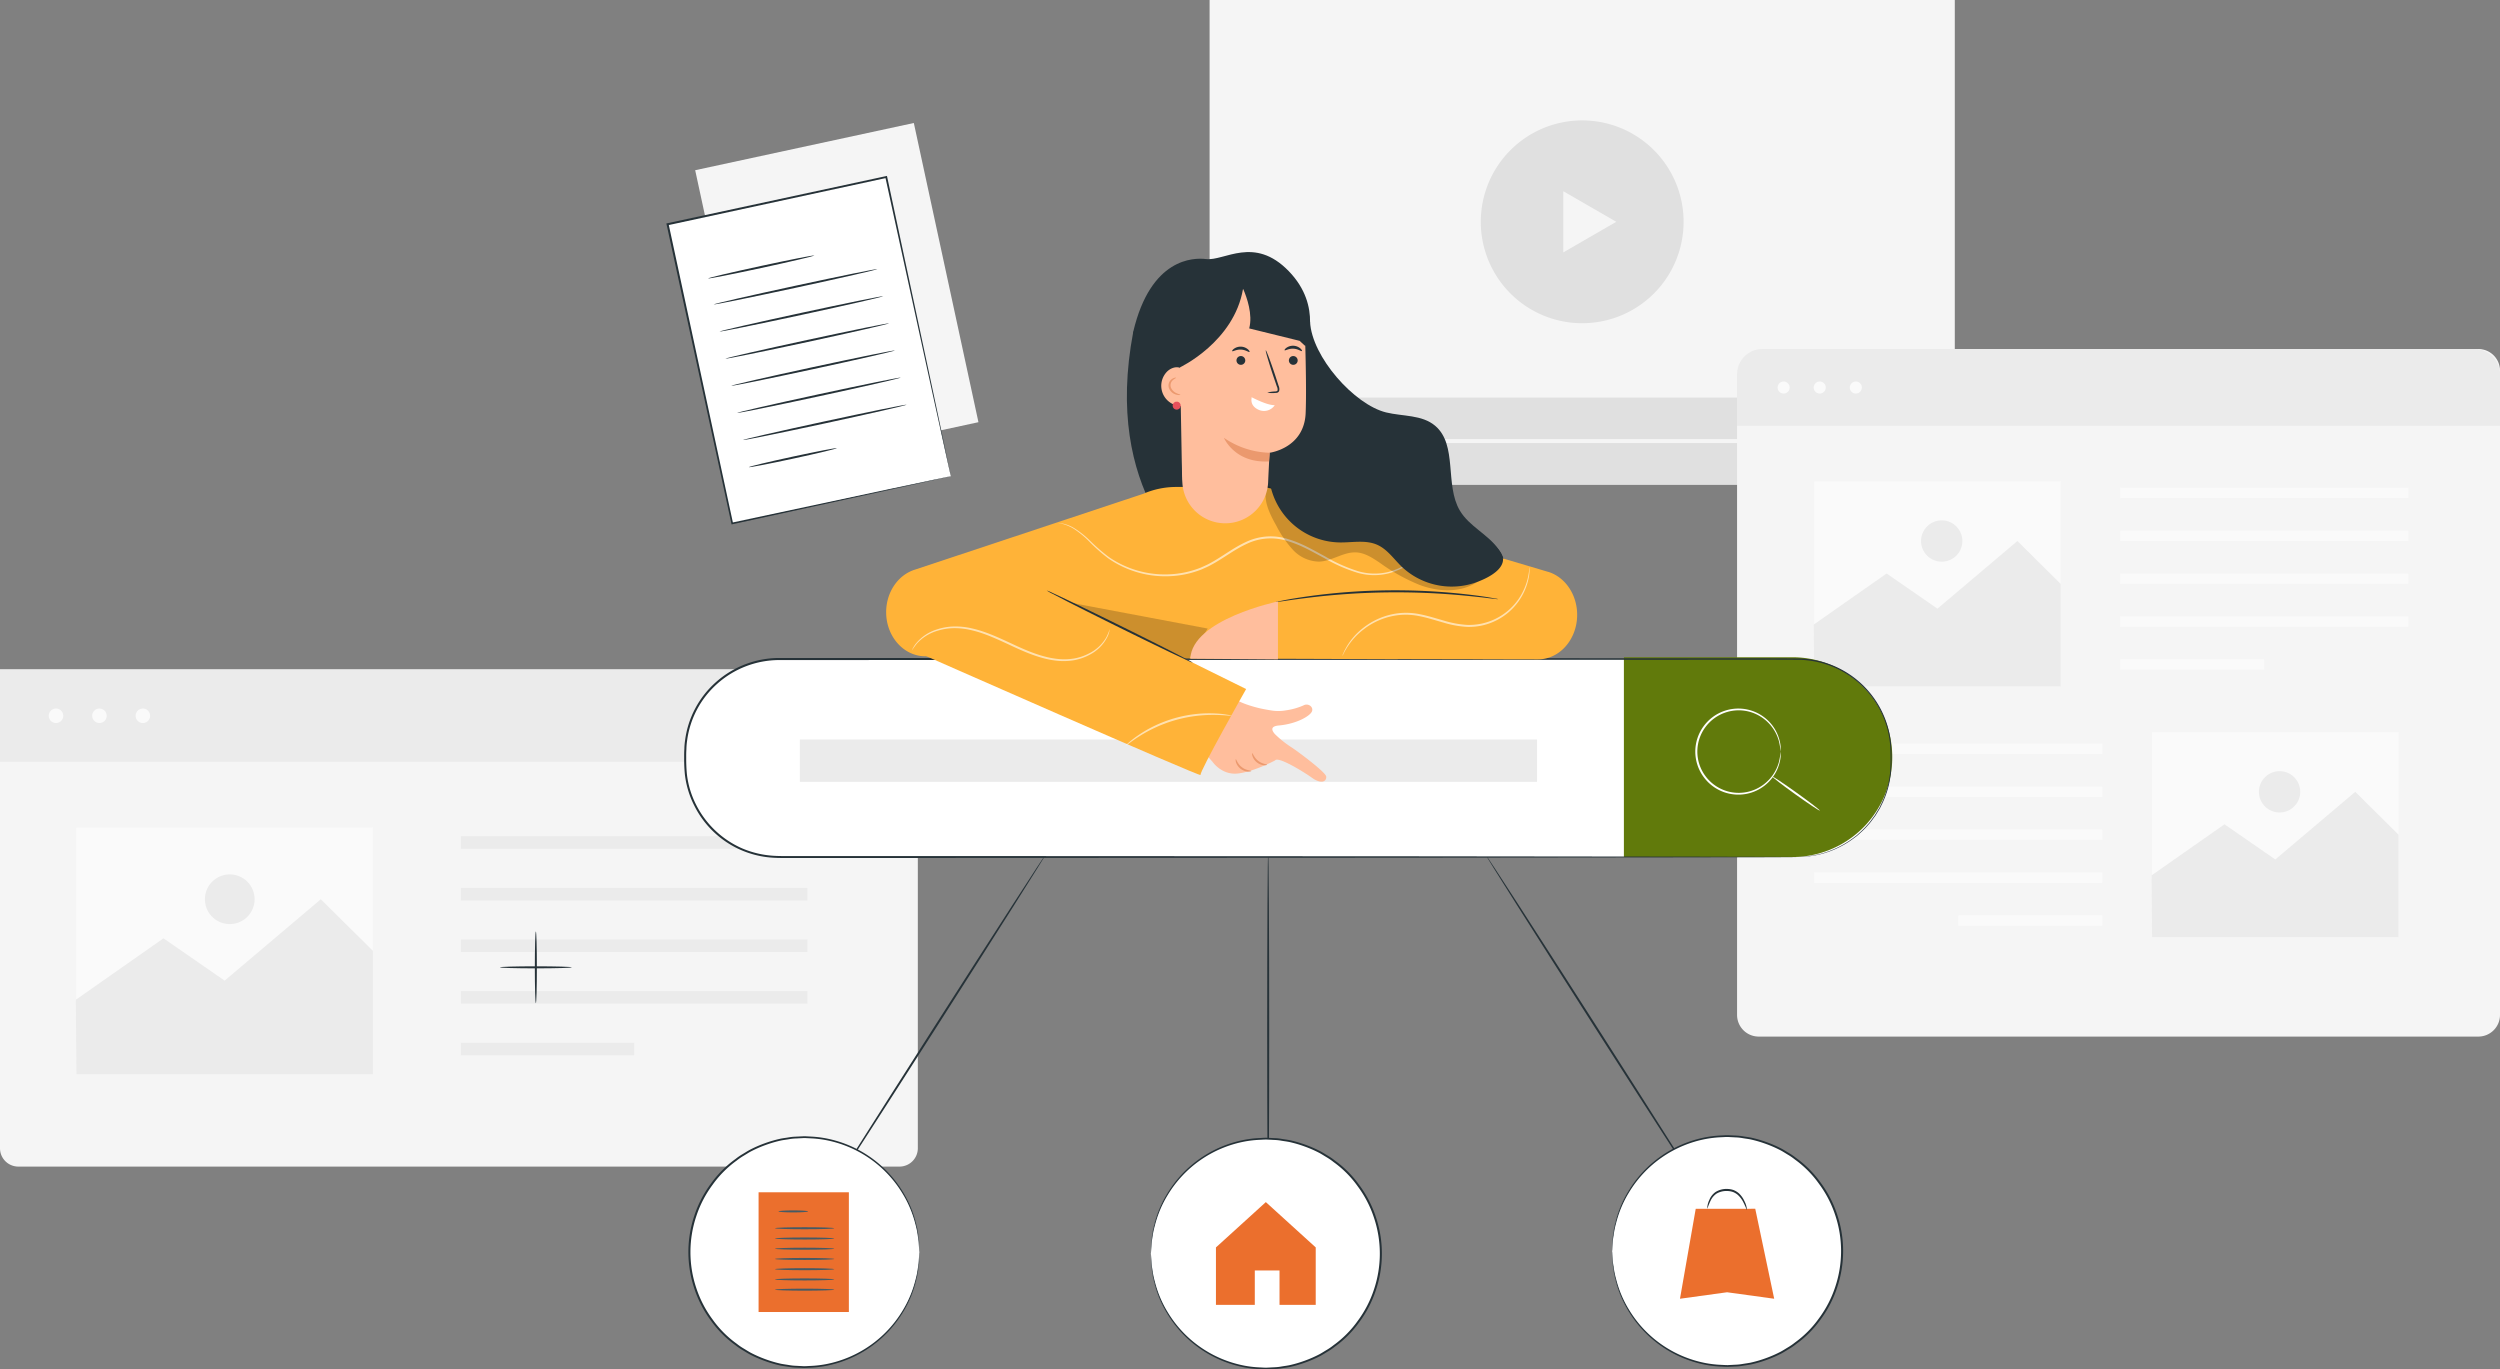 <svg xmlns="http://www.w3.org/2000/svg" xmlns:xlink="http://www.w3.org/1999/xlink" width="820" height="449.182" viewBox="0 0 820 449.182">
  <rect x="0" y="0" width="820" height="449.182" fill="#808080" stroke="none"/>
  <defs>
    <clipPath id="clip-path">
      <rect id="Rectángulo_327787" data-name="Rectángulo 327787" width="820" height="449.181" fill="none"/>
    </clipPath>
    <clipPath id="clip-path-8">
      <rect id="Rectángulo_327780" data-name="Rectángulo 327780" width="124.925" height="17.456" fill="none"/>
    </clipPath>
    <clipPath id="clip-path-9">
      <rect id="Rectángulo_327781" data-name="Rectángulo 327781" width="52.079" height="19.641" fill="none"/>
    </clipPath>
    <clipPath id="clip-path-10">
      <rect id="Rectángulo_327782" data-name="Rectángulo 327782" width="61.439" height="29.083" fill="none"/>
    </clipPath>
    <clipPath id="clip-path-11">
      <rect id="Rectángulo_327783" data-name="Rectángulo 327783" width="64.939" height="11.371" fill="none"/>
    </clipPath>
    <clipPath id="clip-path-12">
      <rect id="Rectángulo_327784" data-name="Rectángulo 327784" width="34.839" height="10.674" fill="none"/>
    </clipPath>
    <clipPath id="clip-path-13">
      <rect id="Rectángulo_327785" data-name="Rectángulo 327785" width="75.461" height="34.248" fill="none"/>
    </clipPath>
  </defs>
  <g id="Grupo_1034308" data-name="Grupo 1034308" transform="translate(-390 -8623.859)">
    <g id="Grupo_1034307" data-name="Grupo 1034307">
      <g id="Grupo_878893" data-name="Grupo 878893" transform="translate(0 -21.918)">
        <g id="Grupo_877864" data-name="Grupo 877864" transform="translate(390 8645.777)">
          <g id="Grupo_877863" data-name="Grupo 877863" clip-path="url(#clip-path)">
            <rect id="Rectángulo_327749" data-name="Rectángulo 327749" width="73.368" height="100.399" transform="translate(228.02 55.83) rotate(-12.187)" fill="#f5f5f5"/>
            <rect id="Rectángulo_327750" data-name="Rectángulo 327750" width="244.426" height="158.949" transform="translate(396.746)" fill="#f5f5f5"/>
            <g id="Grupo_877834" data-name="Grupo 877834">
              <g id="Grupo_877833" data-name="Grupo 877833" clip-path="url(#clip-path)">
                <path id="Trazado_625718" data-name="Trazado 625718" d="M441.86,63.78A33.26,33.26,0,1,1,408.6,30.52a33.261,33.261,0,0,1,33.26,33.26" transform="translate(110.36 8.974)" fill="#e0e0e0"/>
                <path id="Trazado_625719" data-name="Trazado 625719" d="M413.627,58.5l-8.686,5.014-8.687,5.016V48.472l8.687,5.016Z" transform="translate(116.509 14.252)" fill="#f5f5f5"/>
                <rect id="Rectángulo_327751" data-name="Rectángulo 327751" width="244.426" height="28.553" transform="translate(396.746 130.395)" fill="#e0e0e0"/>
                <path id="Trazado_625720" data-name="Trazado 625720" d="M326.556,112.724l-3.525,2.036-3.525,2.034v-8.139l3.525,2.034Z" transform="translate(93.943 31.947)" fill="#f5f5f5"/>
                <rect id="Rectángulo_327752" data-name="Rectángulo 327752" width="180.297" height="1.294" transform="translate(440.758 144.025)" fill="#f5f5f5"/>
                <path id="Trazado_625721" data-name="Trazado 625721" d="M344.652,112.411a2.688,2.688,0,1,1-2.688-2.688,2.688,2.688,0,0,1,2.688,2.688" transform="translate(99.756 32.261)" fill="#f5f5f5"/>
                <path id="Trazado_625722" data-name="Trazado 625722" d="M683.44,313.986H447.4a7.1,7.1,0,0,1-7.1-7.1V95.568a7.1,7.1,0,0,1,7.1-7.1H683.44a7.1,7.1,0,0,1,7.1,7.1V306.885a7.1,7.1,0,0,1-7.1,7.1" transform="translate(129.46 26.012)" fill="#f5f5f5"/>
                <path id="Trazado_625723" data-name="Trazado 625723" d="M690.54,113.648H440.3V96.761a8.293,8.293,0,0,1,8.293-8.293H682.247a8.294,8.294,0,0,1,8.294,8.293Z" transform="translate(129.46 26.012)" fill="#ebebeb"/>
                <path id="Trazado_625724" data-name="Trazado 625724" d="M454.523,98.678A1.974,1.974,0,1,1,452.55,96.7a1.974,1.974,0,0,1,1.973,1.973" transform="translate(132.481 28.434)" fill="#fafafa"/>
                <path id="Trazado_625725" data-name="Trazado 625725" d="M463.675,98.678A1.974,1.974,0,1,1,461.7,96.7a1.974,1.974,0,0,1,1.973,1.973" transform="translate(135.172 28.434)" fill="#fafafa"/>
                <path id="Trazado_625726" data-name="Trazado 625726" d="M472.827,98.678a1.974,1.974,0,1,1-1.973-1.973,1.974,1.974,0,0,1,1.973,1.973" transform="translate(137.863 28.434)" fill="#fafafa"/>
                <rect id="Rectángulo_327753" data-name="Rectángulo 327753" width="94.492" height="3.42" transform="translate(695.418 159.961)" fill="#fafafa"/>
                <rect id="Rectángulo_327754" data-name="Rectángulo 327754" width="94.492" height="3.42" transform="translate(695.418 174.034)" fill="#fafafa"/>
                <rect id="Rectángulo_327755" data-name="Rectángulo 327755" width="94.492" height="3.42" transform="translate(695.418 188.107)" fill="#fafafa"/>
                <rect id="Rectángulo_327756" data-name="Rectángulo 327756" width="94.492" height="3.42" transform="translate(695.418 202.181)" fill="#fafafa"/>
                <rect id="Rectángulo_327757" data-name="Rectángulo 327757" width="47.246" height="3.42" transform="translate(695.418 216.254)" fill="#fafafa"/>
                <rect id="Rectángulo_327758" data-name="Rectángulo 327758" width="94.492" height="3.42" transform="translate(595.055 243.934)" fill="#fafafa"/>
                <rect id="Rectángulo_327759" data-name="Rectángulo 327759" width="94.492" height="3.42" transform="translate(595.055 258.008)" fill="#fafafa"/>
                <rect id="Rectángulo_327760" data-name="Rectángulo 327760" width="94.492" height="3.42" transform="translate(595.055 272.081)" fill="#fafafa"/>
                <rect id="Rectángulo_327761" data-name="Rectángulo 327761" width="94.492" height="3.42" transform="translate(595.055 286.155)" fill="#fafafa"/>
                <rect id="Rectángulo_327762" data-name="Rectángulo 327762" width="47.246" height="3.42" transform="translate(642.302 300.228)" fill="#fafafa"/>
                <rect id="Rectángulo_327763" data-name="Rectángulo 327763" width="80.86" height="67.278" transform="translate(705.871 240.153)" fill="#fafafa"/>
                <path id="Trazado_625727" data-name="Trazado 625727" d="M545.378,228.1l23.894-16.742,16.674,11.535L612.168,200.7l14.207,14.074v33.639H545.516Z" transform="translate(160.356 59.013)" fill="#ebebeb"/>
                <path id="Trazado_625728" data-name="Trazado 625728" d="M586.12,202.244a6.773,6.773,0,1,1-6.773-6.773,6.772,6.772,0,0,1,6.773,6.773" transform="translate(168.352 57.474)" fill="#ebebeb"/>
                <rect id="Rectángulo_327764" data-name="Rectángulo 327764" width="80.859" height="67.278" transform="translate(595.055 157.889)" fill="#fafafa"/>
                <path id="Trazado_625729" data-name="Trazado 625729" d="M459.741,164.529l23.894-16.742,16.673,11.535,26.222-22.189,14.207,14.074v33.64H459.88Z" transform="translate(135.176 40.321)" fill="#ebebeb"/>
                <path id="Trazado_625730" data-name="Trazado 625730" d="M500.483,138.672a6.773,6.773,0,1,1-6.773-6.773,6.772,6.772,0,0,1,6.773,6.773" transform="translate(143.172 38.782)" fill="#ebebeb"/>
                <path id="Trazado_625731" data-name="Trazado 625731" d="M295.029,332.748H6.019A6.018,6.018,0,0,1,0,326.73V169.688H301.047V326.73a6.018,6.018,0,0,1-6.019,6.019" transform="translate(0 49.893)" fill="#f5f5f5"/>
                <rect id="Rectángulo_327765" data-name="Rectángulo 327765" width="301.047" height="30.293" transform="translate(0 219.581)" fill="#ebebeb"/>
                <path id="Trazado_625732" data-name="Trazado 625732" d="M17.11,181.972a2.375,2.375,0,1,1-2.375-2.375,2.374,2.374,0,0,1,2.375,2.375" transform="translate(3.634 52.806)" fill="#fafafa"/>
                <path id="Trazado_625733" data-name="Trazado 625733" d="M28.121,181.972a2.375,2.375,0,1,1-2.375-2.375,2.374,2.374,0,0,1,2.375,2.375" transform="translate(6.872 52.806)" fill="#fafafa"/>
                <path id="Trazado_625734" data-name="Trazado 625734" d="M39.131,181.972a2.375,2.375,0,1,1-2.375-2.375,2.374,2.374,0,0,1,2.375,2.375" transform="translate(10.109 52.806)" fill="#fafafa"/>
                <rect id="Rectángulo_327766" data-name="Rectángulo 327766" width="113.676" height="4.115" transform="translate(151.171 274.296)" fill="#ebebeb"/>
                <rect id="Rectángulo_327767" data-name="Rectángulo 327767" width="113.676" height="4.115" transform="translate(151.171 291.227)" fill="#ebebeb"/>
                <rect id="Rectángulo_327768" data-name="Rectángulo 327768" width="113.676" height="4.115" transform="translate(151.171 308.157)" fill="#ebebeb"/>
                <rect id="Rectángulo_327769" data-name="Rectángulo 327769" width="113.676" height="4.115" transform="translate(151.171 325.088)" fill="#ebebeb"/>
                <rect id="Rectángulo_327770" data-name="Rectángulo 327770" width="56.839" height="4.115" transform="translate(151.171 342.019)" fill="#ebebeb"/>
                <rect id="Rectángulo_327771" data-name="Rectángulo 327771" width="97.276" height="80.937" transform="translate(25.042 271.414)" fill="#fafafa"/>
                <path id="Trazado_625735" data-name="Trazado 625735" d="M19.223,260.891,47.969,240.75l20.059,13.877,31.546-26.693,17.093,16.931v40.468H19.389Z" transform="translate(5.652 67.019)" fill="#ebebeb"/>
                <path id="Trazado_625736" data-name="Trazado 625736" d="M68.238,229.785a8.148,8.148,0,1,1-8.15-8.149,8.149,8.149,0,0,1,8.15,8.149" transform="translate(15.272 65.167)" fill="#ebebeb"/>
              </g>
            </g>
            <rect id="Rectángulo_327773" data-name="Rectángulo 327773" width="73.368" height="100.399" transform="translate(218.973 73.55) rotate(-12.187)" fill="#fff"/>
            <g id="Grupo_877836" data-name="Grupo 877836">
              <g id="Grupo_877835" data-name="Grupo 877835" clip-path="url(#clip-path)">
                <path id="Trazado_625737" data-name="Trazado 625737" d="M262.219,143.088s-.048-.166-.122-.477c-.075-.331-.18-.788-.317-1.383-.276-1.236-.674-3.028-1.193-5.353-1.033-4.69-2.534-11.509-4.433-20.139-3.766-17.262-9.107-41.745-15.429-70.719l.364.233-71.7,15.518h-.008l.258-.4c7.895,36.661,15.2,70.6,21.134,98.149l-.326-.21L242.559,147.2l14.5-3.06,3.824-.793c.868-.177,1.333-.258,1.333-.258s-.417.11-1.263.3q-1.306.3-3.76.845c-3.337.736-8.2,1.812-14.413,3.185l-52.22,11.425-.269.058-.058-.269c-5.965-27.538-13.316-61.471-21.256-98.123l-.071-.33.33-.071h.008l71.714-15.456.3-.065.065.3c6.216,29.079,11.47,53.653,15.174,70.979,1.825,8.614,3.267,15.423,4.259,20.1.481,2.307.853,4.084,1.109,5.311.119.584.21,1.033.276,1.357.06.3.079.45.079.45" transform="translate(49.663 13.11)" fill="#263238"/>
                <path id="Trazado_625738" data-name="Trazado 625738" d="M214.322,64.763c.039.182-7.732,2.015-17.353,4.093s-17.459,3.616-17.5,3.434,7.729-2.015,17.355-4.093,17.456-3.617,17.5-3.434" transform="translate(52.769 19.038)" fill="#263238"/>
                <path id="Trazado_625739" data-name="Trazado 625739" d="M234.593,68.206c.039.182-11.95,2.926-26.777,6.129s-26.883,5.651-26.922,5.469,11.949-2.925,26.78-6.127,26.881-5.652,26.92-5.47" transform="translate(53.188 20.052)" fill="#263238"/>
                <path id="Trazado_625740" data-name="Trazado 625740" d="M236.078,75.081c.039.182-11.95,2.926-26.777,6.129s-26.883,5.651-26.922,5.469,11.949-2.924,26.78-6.127,26.881-5.651,26.92-5.47" transform="translate(53.624 22.073)" fill="#263238"/>
                <path id="Trazado_625741" data-name="Trazado 625741" d="M237.563,81.956c.039.182-11.95,2.926-26.777,6.129s-26.883,5.651-26.922,5.469,11.948-2.924,26.78-6.127,26.881-5.652,26.92-5.47" transform="translate(54.061 24.094)" fill="#263238"/>
                <path id="Trazado_625742" data-name="Trazado 625742" d="M239.048,88.831c.039.182-11.95,2.926-26.777,6.127s-26.883,5.652-26.922,5.47S197.3,97.5,212.129,94.3s26.881-5.652,26.92-5.47" transform="translate(54.498 26.116)" fill="#263238"/>
                <path id="Trazado_625743" data-name="Trazado 625743" d="M240.533,95.706c.039.182-11.95,2.926-26.777,6.129s-26.883,5.651-26.922,5.469,11.948-2.924,26.78-6.127,26.881-5.652,26.92-5.47" transform="translate(54.934 28.137)" fill="#263238"/>
                <path id="Trazado_625744" data-name="Trazado 625744" d="M242.018,102.581c.039.182-11.95,2.926-26.777,6.127s-26.883,5.652-26.922,5.47,11.948-2.925,26.78-6.127,26.881-5.652,26.92-5.47" transform="translate(55.37 30.159)" fill="#263238"/>
                <path id="Trazado_625745" data-name="Trazado 625745" d="M218.668,113.6c.039.182-6.391,1.725-14.36,3.446s-14.465,2.97-14.5,2.787,6.39-1.724,14.362-3.446,14.463-2.97,14.5-2.787" transform="translate(55.807 33.397)" fill="#263238"/>
              </g>
            </g>
            <g id="Grupo_877840" data-name="Grupo 877840">
              <g id="Grupo_877839" data-name="Grupo 877839" clip-path="url(#clip-path)">
                <path id="Trazado_625752" data-name="Trazado 625752" d="M135.9,259.657c-.186,0-.336-5.277-.336-11.786s.15-11.787.336-11.787.336,5.276.336,11.787-.15,11.786-.336,11.786" transform="translate(39.86 69.415)" fill="#263238"/>
                <path id="Trazado_625753" data-name="Trazado 625753" d="M150.292,245.268c0,.186-5.277.336-11.786.336s-11.787-.15-11.787-.336,5.277-.336,11.787-.336,11.786.15,11.786.336" transform="translate(37.259 72.016)" fill="#263238"/>
              </g>
            </g>
            <g id="Grupo_877842" data-name="Grupo 877842">
              <g id="Grupo_877841" data-name="Grupo 877841" clip-path="url(#clip-path)">
                <path id="Trazado_625754" data-name="Trazado 625754" d="M448.682,329.429c-.157.1-16.412-25.039-36.3-56.144s-35.9-56.413-35.738-56.513,16.408,25.034,36.305,56.149,35.891,56.408,35.734,56.508" transform="translate(110.742 63.737)" fill="#263238"/>
                <path id="Trazado_625755" data-name="Trazado 625755" d="M408.619,325.674a37.72,37.72,0,1,0,37.72-37.72,37.72,37.72,0,0,0-37.72,37.72" transform="translate(120.145 84.666)" fill="#fff"/>
                <path id="Trazado_625756" data-name="Trazado 625756" d="M408.621,325.737s-.013-.207,0-.612c.014-.433.032-1.03.057-1.8q.023-.6.052-1.325c.041-.485.136-1.012.212-1.585a26.841,26.841,0,0,1,.735-3.923,35.789,35.789,0,0,1,4.118-10.117,37.939,37.939,0,0,1,25.538-17.966,35.339,35.339,0,0,1,4.8-.572c.819-.03,1.646-.113,2.478-.1l2.516.122a16.568,16.568,0,0,1,2.538.272c.846.137,1.708.236,2.56.41a39.834,39.834,0,0,1,5.074,1.477,39.291,39.291,0,0,1,4.964,2.171c.8.434,1.576.938,2.372,1.409a19.6,19.6,0,0,1,2.3,1.579,34.768,34.768,0,0,1,8.054,8.067,36.845,36.845,0,0,1,5.448,10.479,37.665,37.665,0,0,1,0,24.017,36.815,36.815,0,0,1-5.448,10.483,34.851,34.851,0,0,1-8.054,8.07,19.471,19.471,0,0,1-2.3,1.579c-.8.471-1.567.977-2.371,1.41a39.589,39.589,0,0,1-4.965,2.171,40.022,40.022,0,0,1-5.075,1.478c-.851.173-1.712.272-2.56.409a16.544,16.544,0,0,1-2.539.272q-1.266.06-2.516.123c-.832.009-1.658-.072-2.477-.1a35.329,35.329,0,0,1-4.8-.572,37.935,37.935,0,0,1-25.536-17.969,35.736,35.736,0,0,1-4.116-10.115,27,27,0,0,1-.736-3.923c-.075-.572-.169-1.1-.212-1.584-.018-.485-.035-.928-.05-1.325-.025-.767-.043-1.363-.057-1.8-.009-.4,0-.611,0-.611s.034.207.065.611c.03.431.071,1.025.124,1.788.025.4.053.835.083,1.317.052.483.157,1,.243,1.574a27.424,27.424,0,0,0,.792,3.886,35.97,35.97,0,0,0,4.185,9.987,37.657,37.657,0,0,0,25.315,17.613,34.979,34.979,0,0,0,4.735.545c.806.027,1.62.106,2.439.093l2.477-.129a16.2,16.2,0,0,0,2.5-.274c.832-.139,1.68-.237,2.517-.41a39.5,39.5,0,0,0,4.988-1.466,39.041,39.041,0,0,0,4.879-2.145c.789-.428,1.546-.928,2.329-1.392a19.213,19.213,0,0,0,2.257-1.555,34.214,34.214,0,0,0,7.905-7.944,36.225,36.225,0,0,0,5.343-10.3,37.053,37.053,0,0,0,0-23.594,36.182,36.182,0,0,0-5.343-10.3,34.259,34.259,0,0,0-7.9-7.94,19.223,19.223,0,0,0-2.257-1.557c-.782-.463-1.539-.963-2.329-1.391a38.76,38.76,0,0,0-4.877-2.145,39.487,39.487,0,0,0-4.987-1.466c-.837-.173-1.685-.272-2.517-.41a16.2,16.2,0,0,0-2.5-.274l-2.477-.129c-.819-.013-1.632.066-2.439.093a34.759,34.759,0,0,0-4.734.545,37.661,37.661,0,0,0-25.316,17.61,36.024,36.024,0,0,0-4.186,9.989,27.421,27.421,0,0,0-.792,3.886c-.087.569-.192,1.092-.243,1.575-.03.481-.058.921-.083,1.317q-.08,1.143-.124,1.788c-.031.4-.065.611-.065.611" transform="translate(120.143 84.603)" fill="#263238"/>
                <path id="Trazado_625757" data-name="Trazado 625757" d="M430.993,306.392,425.828,335.9l15.451-2.126,15.449,2.126-6.213-29.512Z" transform="translate(125.205 90.088)" fill="#eb6f2d"/>
                <path id="Trazado_625758" data-name="Trazado 625758" d="M445.782,308.255c-.111.037-.421-1.049-1.238-2.615a8.217,8.217,0,0,0-1.857-2.4,5.781,5.781,0,0,0-1.509-.879,6.046,6.046,0,0,0-1.85-.321,6.392,6.392,0,0,0-3.522.85,5.635,5.635,0,0,0-1.931,2.257c-.772,1.58-1.031,2.688-1.146,2.651a7.1,7.1,0,0,1,.716-2.856,5.8,5.8,0,0,1,2.019-2.57,6.73,6.73,0,0,1,3.873-1.007,6.5,6.5,0,0,1,2.076.377,6.137,6.137,0,0,1,1.681,1.026,7.976,7.976,0,0,1,1.878,2.654,7.317,7.317,0,0,1,.813,2.827" transform="translate(127.229 88.611)" fill="#263238"/>
                <path id="Trazado_625759" data-name="Trazado 625759" d="M321.526,332.147c-.186,0-.336-25.975-.336-58.01s.15-58.016.336-58.016.336,25.97.336,58.016-.15,58.01-.336,58.01" transform="translate(94.438 63.545)" fill="#263238"/>
                <path id="Trazado_625760" data-name="Trazado 625760" d="M291.7,326.325a37.72,37.72,0,1,0,37.72-37.72,37.719,37.719,0,0,0-37.72,37.72" transform="translate(85.769 84.857)" fill="#fff"/>
                <path id="Trazado_625761" data-name="Trazado 625761" d="M291.707,326.388s-.013-.207,0-.611c.014-.435.032-1.031.057-1.8q.023-.6.05-1.325c.043-.485.137-1.012.214-1.585a26.834,26.834,0,0,1,.735-3.924,35.791,35.791,0,0,1,4.118-10.117,37.94,37.94,0,0,1,25.538-17.966,35.345,35.345,0,0,1,4.8-.572c.819-.03,1.646-.113,2.478-.1l2.516.122a16.568,16.568,0,0,1,2.538.272c.846.137,1.708.236,2.56.41a41.528,41.528,0,0,1,10.038,3.647c.8.435,1.576.939,2.372,1.41a19.594,19.594,0,0,1,2.3,1.579,34.77,34.77,0,0,1,8.054,8.067,36.843,36.843,0,0,1,5.448,10.479,37.664,37.664,0,0,1,0,24.017,36.813,36.813,0,0,1-5.448,10.483,34.85,34.85,0,0,1-8.054,8.07,19.479,19.479,0,0,1-2.3,1.579c-.8.471-1.567.977-2.371,1.41a39.585,39.585,0,0,1-4.965,2.171,40.007,40.007,0,0,1-5.075,1.478c-.851.173-1.712.272-2.56.409a16.545,16.545,0,0,1-2.539.272l-2.516.123c-.832.009-1.658-.071-2.477-.1a35.332,35.332,0,0,1-4.8-.572,37.935,37.935,0,0,1-25.536-17.969,35.738,35.738,0,0,1-4.116-10.115,27.014,27.014,0,0,1-.736-3.922c-.075-.573-.169-1.1-.212-1.585q-.027-.728-.05-1.325c-.025-.766-.043-1.363-.057-1.8-.009-.4,0-.611,0-.611s.034.207.065.611c.03.431.071,1.025.124,1.788.025.4.053.835.083,1.317.052.483.157,1,.243,1.574a27.429,27.429,0,0,0,.792,3.886,35.971,35.971,0,0,0,4.185,9.987,37.665,37.665,0,0,0,25.315,17.613,35.017,35.017,0,0,0,4.735.545c.806.027,1.62.106,2.439.093l2.477-.129a16.2,16.2,0,0,0,2.5-.274c.832-.138,1.68-.237,2.517-.41a39.578,39.578,0,0,0,4.988-1.466,39.054,39.054,0,0,0,4.878-2.145c.789-.428,1.546-.928,2.329-1.392a19.212,19.212,0,0,0,2.257-1.555,34.211,34.211,0,0,0,7.905-7.944,36.229,36.229,0,0,0,5.343-10.3,37.053,37.053,0,0,0,0-23.594,36.181,36.181,0,0,0-5.343-10.3,34.233,34.233,0,0,0-7.905-7.94,19.111,19.111,0,0,0-2.256-1.557c-.782-.463-1.539-.963-2.329-1.391a38.762,38.762,0,0,0-4.877-2.145,39.5,39.5,0,0,0-4.987-1.466c-.837-.173-1.685-.272-2.517-.41a16.2,16.2,0,0,0-2.5-.274l-2.477-.129c-.819-.013-1.632.066-2.439.093a34.766,34.766,0,0,0-4.734.545,37.661,37.661,0,0,0-25.316,17.61,36.026,36.026,0,0,0-4.186,9.989,27.431,27.431,0,0,0-.792,3.886c-.087.569-.192,1.092-.243,1.575-.03.481-.058.921-.083,1.317q-.08,1.143-.124,1.788c-.031.4-.065.611-.065.611" transform="translate(85.767 84.794)" fill="#263238"/>
                <path id="Trazado_625762" data-name="Trazado 625762" d="M324.572,304.7l-16.364,14.866v18.851h12.744v-11.3h8.11v11.3h11.875V319.564Z" transform="translate(90.621 89.589)" fill="#eb6f2d"/>
                <path id="Trazado_625763" data-name="Trazado 625763" d="M208.613,330.827c-.157-.1,16.085-25.778,36.272-57.347s36.686-57.09,36.842-56.989-16.081,25.773-36.275,57.353-36.682,57.083-36.838,56.984" transform="translate(61.338 63.654)" fill="#263238"/>
                <path id="Trazado_625764" data-name="Trazado 625764" d="M250.182,325.955a37.72,37.72,0,1,1-37.72-37.72,37.72,37.72,0,0,1,37.72,37.72" transform="translate(51.379 84.749)" fill="#fff"/>
                <path id="Trazado_625765" data-name="Trazado 625765" d="M250.259,326.018s-.034-.207-.066-.611c-.03-.432-.07-1.026-.123-1.788-.025-.4-.053-.836-.083-1.317-.053-.483-.157-1.005-.243-1.575a27.608,27.608,0,0,0-.792-3.886,36.024,36.024,0,0,0-4.186-9.989,37.662,37.662,0,0,0-25.316-17.61,34.77,34.77,0,0,0-4.734-.545c-.807-.027-1.62-.106-2.441-.093l-2.475.129a16.2,16.2,0,0,0-2.5.274c-.832.138-1.68.237-2.517.41a39.5,39.5,0,0,0-4.987,1.466,38.862,38.862,0,0,0-4.878,2.145c-.789.428-1.546.928-2.328,1.391a19.224,19.224,0,0,0-2.257,1.557,34.258,34.258,0,0,0-7.9,7.94,36.217,36.217,0,0,0-5.344,10.3,37.077,37.077,0,0,0,0,23.594,36.229,36.229,0,0,0,5.344,10.3,34.212,34.212,0,0,0,7.905,7.944,19.1,19.1,0,0,0,2.257,1.555c.782.465,1.54.964,2.329,1.392a38.971,38.971,0,0,0,4.878,2.145,39.507,39.507,0,0,0,4.988,1.466c.837.173,1.684.272,2.517.41a16.2,16.2,0,0,0,2.5.274l2.478.129c.819.013,1.632-.066,2.439-.093a34.8,34.8,0,0,0,4.735-.545,37.665,37.665,0,0,0,25.315-17.613,35.972,35.972,0,0,0,4.185-9.987,27.422,27.422,0,0,0,.792-3.886c.087-.569.19-1.091.243-1.574.03-.483.058-.921.083-1.317.053-.763.093-1.357.123-1.788.032-.4.066-.611.066-.611s.013.207,0,.611c-.014.435-.034,1.03-.058,1.8-.014.4-.031.84-.05,1.325-.041.485-.136,1.012-.212,1.584a26.807,26.807,0,0,1-.735,3.923,35.737,35.737,0,0,1-4.116,10.115,37.935,37.935,0,0,1-25.536,17.969,35.323,35.323,0,0,1-4.8.572c-.819.03-1.645.111-2.478.1q-1.248-.062-2.516-.123a16.554,16.554,0,0,1-2.538-.272c-.848-.137-1.708-.236-2.56-.409a40.014,40.014,0,0,1-5.075-1.478,39.589,39.589,0,0,1-4.965-2.171c-.8-.434-1.576-.939-2.372-1.411a19.56,19.56,0,0,1-2.3-1.579,34.782,34.782,0,0,1-8.054-8.07,36.814,36.814,0,0,1-5.448-10.483,37.665,37.665,0,0,1,0-24.017,36.811,36.811,0,0,1,5.448-10.479,34.8,34.8,0,0,1,8.053-8.067,19.719,19.719,0,0,1,2.3-1.579c.8-.471,1.567-.976,2.372-1.409a39.287,39.287,0,0,1,4.964-2.171,39.777,39.777,0,0,1,5.074-1.477c.851-.175,1.713-.273,2.56-.41a16.543,16.543,0,0,1,2.538-.272l2.516-.122c.832-.012,1.658.07,2.478.1a35.33,35.33,0,0,1,4.8.572,37.94,37.94,0,0,1,25.538,17.966,35.744,35.744,0,0,1,4.116,10.117,26.689,26.689,0,0,1,.736,3.923c.076.573.171,1.1.212,1.585q.029.728.05,1.325c.025.766.044,1.363.058,1.8.009.405,0,.612,0,.612" transform="translate(51.303 84.685)" fill="#263238"/>
                <rect id="Rectángulo_327777" data-name="Rectángulo 327777" width="29.615" height="39.272" transform="translate(248.813 391.068)" fill="#eb6f2d"/>
                <path id="Trazado_625766" data-name="Trazado 625766" d="M207.046,307.133c0,.186-2.177.336-4.863.336s-4.863-.15-4.863-.336,2.178-.336,4.863-.336,4.863.15,4.863.336" transform="translate(58.017 90.206)" fill="#455a64"/>
                <path id="Trazado_625767" data-name="Trazado 625767" d="M215.882,311.4c0,.186-4.356.336-9.726.336s-9.726-.15-9.726-.336,4.353-.336,9.726-.336,9.726.15,9.726.336" transform="translate(57.756 91.462)" fill="#455a64"/>
                <path id="Trazado_625768" data-name="Trazado 625768" d="M215.882,314c0,.186-4.356.336-9.726.336s-9.726-.15-9.726-.336,4.353-.336,9.726-.336,9.726.15,9.726.336" transform="translate(57.756 92.225)" fill="#455a64"/>
                <path id="Trazado_625769" data-name="Trazado 625769" d="M215.882,316.591c0,.186-4.356.336-9.726.336s-9.726-.15-9.726-.336,4.353-.336,9.726-.336,9.726.15,9.726.336" transform="translate(57.756 92.987)" fill="#455a64"/>
                <path id="Trazado_625770" data-name="Trazado 625770" d="M215.882,319.186c0,.186-4.356.336-9.726.336s-9.726-.15-9.726-.336,4.353-.336,9.726-.336,9.726.15,9.726.336" transform="translate(57.756 93.75)" fill="#455a64"/>
                <path id="Trazado_625771" data-name="Trazado 625771" d="M215.882,321.781c0,.186-4.356.336-9.726.336s-9.726-.15-9.726-.336,4.353-.336,9.726-.336,9.726.15,9.726.336" transform="translate(57.756 94.513)" fill="#455a64"/>
                <path id="Trazado_625772" data-name="Trazado 625772" d="M215.882,324.376c0,.186-4.356.336-9.726.336s-9.726-.15-9.726-.336,4.353-.336,9.726-.336,9.726.15,9.726.336" transform="translate(57.756 95.276)" fill="#455a64"/>
                <path id="Trazado_625773" data-name="Trazado 625773" d="M215.882,326.971c0,.186-4.356.336-9.726.336s-9.726-.15-9.726-.336,4.353-.336,9.726-.336,9.726.15,9.726.336" transform="translate(57.756 96.039)" fill="#455a64"/>
                <path id="Trazado_625774" data-name="Trazado 625774" d="M538.417,231.992H204.465a30.785,30.785,0,0,1-30.785-30.786v-3.375a30.785,30.785,0,0,1,30.785-30.785H538.417A30.785,30.785,0,0,1,569.2,197.831v3.375a30.785,30.785,0,0,1-30.785,30.786" transform="translate(51.067 49.116)" fill="#fff"/>
                <path id="Trazado_625775" data-name="Trazado 625775" d="M411.613,166.591v65.536h55.259a32.768,32.768,0,0,0,0-65.536Z" transform="translate(121.025 48.982)" fill="#617a0b"/>
                <path id="Trazado_625776" data-name="Trazado 625776" d="M457.717,193.713a29.1,29.1,0,0,0-.56-3.346,13.784,13.784,0,0,0-5.048-7.461,13.554,13.554,0,0,0-12.833-1.894,13.556,13.556,0,0,0-6.27,4.719,13.462,13.462,0,0,0,0,15.964,13.571,13.571,0,0,0,6.27,4.721,13.548,13.548,0,0,0,12.833-1.9,13.779,13.779,0,0,0,5.048-7.461,29.063,29.063,0,0,0,.56-3.345,10.711,10.711,0,0,1-.305,3.41A13.769,13.769,0,0,1,452.4,204.9a13.91,13.91,0,0,1-5.91,2.679,14.113,14.113,0,0,1-7.424-.578,14.126,14.126,0,0,1-6.589-4.913,14.064,14.064,0,0,1,0-16.746,14.134,14.134,0,0,1,6.589-4.912,14.108,14.108,0,0,1,7.423-.578,13.913,13.913,0,0,1,5.911,2.677,13.771,13.771,0,0,1,5.014,7.777,10.711,10.711,0,0,1,.305,3.41" transform="translate(126.346 52.808)" fill="#fff"/>
                <path id="Trazado_625777" data-name="Trazado 625777" d="M464.817,208c-.109.151-3.678-2.219-7.972-5.294s-7.69-5.692-7.582-5.844,3.678,2.219,7.974,5.3,7.689,5.691,7.58,5.843" transform="translate(132.094 57.879)" fill="#fff"/>
                <rect id="Rectángulo_327778" data-name="Rectángulo 327778" width="241.788" height="13.9" transform="translate(262.356 242.552)" fill="#ebebeb"/>
                <path id="Trazado_625778" data-name="Trazado 625778" d="M538.494,232.069s.758-.062,2.236-.148a20.09,20.09,0,0,0,2.732-.342,28.248,28.248,0,0,0,3.711-.842,31.338,31.338,0,0,0,9.479-4.758l1.287-.968c.414-.356.818-.74,1.238-1.119a25.338,25.338,0,0,0,2.453-2.518c.84-.877,1.505-1.949,2.3-2.965q.5-.829,1.016-1.681l.518-.861.44-.917a29.809,29.809,0,0,0,2.712-8.18q.169-1.126.343-2.277.062-1.163.123-2.354c.07-1.585.053-3.234,0-4.893a30.589,30.589,0,0,0-29.646-29.862c-8.829-.087-18.19-.01-28-.023l-306.873.1a30.636,30.636,0,0,0-20.193,7.684,30.143,30.143,0,0,0-10,18.838,21.063,21.063,0,0,0-.219,2.693c-.062.9-.074,1.8-.063,2.714a52.839,52.839,0,0,0,.216,5.395,29.459,29.459,0,0,0,3.063,10.193,30.675,30.675,0,0,0,15.05,14.241,31,31,0,0,0,10.093,2.421c1.721.123,3.471.107,5.214.1h5.214l20.6,0,39.879.012,137.963.072,93.009.107,25.288.062c2.883.016,5.084.027,6.576.034s2.24.035,2.24.035-.758.023-2.24.035l-6.576.032-25.288.063-93.009.107-137.963.072-39.879.012-20.6,0h-5.214c-1.74,0-3.484.022-5.256-.1a30.885,30.885,0,0,1-25.7-17.016,30.131,30.131,0,0,1-3.132-10.417,53.089,53.089,0,0,1-.221-5.471c-.01-.907,0-1.818.063-2.741a21.511,21.511,0,0,1,.223-2.751,30.808,30.808,0,0,1,10.215-19.256,31.31,31.31,0,0,1,20.64-7.855l306.873.1c9.819.028,19.162-.034,28.017.071a30.948,30.948,0,0,1,29.954,30.284c.045,1.677.057,3.3-.018,4.908q-.066,1.2-.131,2.376-.181,1.163-.355,2.3a30.046,30.046,0,0,1-2.765,8.246l-.448.924-.524.866q-.524.856-1.031,1.69c-.8,1.021-1.479,2.1-2.329,2.978a25.374,25.374,0,0,1-2.482,2.526c-.426.38-.833.766-1.253,1.122l-1.3.968a31.3,31.3,0,0,1-9.56,4.727,28.12,28.12,0,0,1-3.732.814,19.758,19.758,0,0,1-2.743.308c-1.483.063-2.241.079-2.241.079" transform="translate(50.99 49.039)" fill="#263238"/>
              </g>
            </g>
            <g id="Grupo_877862" data-name="Grupo 877862">
              <g id="Grupo_877861" data-name="Grupo 877861" clip-path="url(#clip-path)">
                <path id="Trazado_625779" data-name="Trazado 625779" d="M329.147,188.7c-1.176-1.372-1.3-2.532,1.352-2.77,5.839-.525,10.14-3.075,10.819-4.55s-1.172-2.918-2.756-2.032a21.851,21.851,0,0,1-5.685,1.61,14.279,14.279,0,0,1-4.739.065c-1.359-.214-2.553-.443-3.623-.669,0,0-6.179-1.332-8.846-3.414L302.6,190.91l6.13,6.926s2.926,4.376,8.185,3.856,12.329-4.292,12.329-4.292c.956-1.469,9.422,3.753,12.148,5.711,2.694,1.935,4.743,1.465,4.639-.418-.07-1.282-8.271-7.473-11.013-9.348a34.44,34.44,0,0,1-5.872-4.64" transform="translate(88.973 52.026)" fill="#ffbe9d"/>
                <path id="Trazado_625780" data-name="Trazado 625780" d="M318.351,196.283c.014.079-.377.247-1.052.228a4.5,4.5,0,0,1-3.965-3c-.2-.644-.147-1.066-.067-1.074.186-.043.506,1.537,2,2.633,1.464,1.143,3.071,1.021,3.08,1.211" transform="translate(92.087 56.582)" fill="#eb996e"/>
                <path id="Trazado_625781" data-name="Trazado 625781" d="M322.3,194.693c.009.082-.371.223-1.016.181a4.457,4.457,0,0,1-3.768-2.931c-.2-.615-.155-1.018-.075-1.03.188-.044.534,1.445,1.948,2.51,1.379,1.106,2.909,1.077,2.912,1.269" transform="translate(93.316 56.133)" fill="#eb996e"/>
                <path id="Trazado_625782" data-name="Trazado 625782" d="M345.722,81.575c.546,11.468,14.532,27.176,24.935,29.716,5.469,1.337,11.761.708,16.094,4.382,7.432,6.3,3.085,19.364,8.1,27.816,3.082,5.2,9.2,7.745,12.669,12.68,5.76,8.2,1.893,20.594-5.967,26.7s-18.33,7.275-28.183,7.02c-21.67-.56-43.861-7.447-59.525-22.809-7.359-7.214-36.15-29.495-26.11-82.3" transform="translate(83.983 23.985)" fill="#263238"/>
                <path id="Trazado_625783" data-name="Trazado 625783" d="M441.878,151.359,359.485,126.9a52.235,52.235,0,0,0-12-3.612l-27.816.186A27.04,27.04,0,0,0,309,125.7l-75,24.91c-5.55,1.756-9.384,7.448-9.384,13.932,0,7.992,5.761,14.472,12.868,14.472H272.12c-.1.325-.153.507-.153.507l120.454.452v-.047l45.973.1c7.107,0,12.869-6.541,12.869-14.611,0-6.545-3.834-12.292-9.384-14.065" transform="translate(66.044 36.249)" fill="#ffb338"/>
                <path id="Trazado_625784" data-name="Trazado 625784" d="M396.33,152.522a3.1,3.1,0,0,1-.747-.039l-2.122-.239c-1.839-.234-4.506-.531-7.8-.848a235.028,235.028,0,0,0-51.652.675c-3.288.4-5.946.77-7.777,1.052l-2.116.3a3.074,3.074,0,0,1-.745.058,3.19,3.19,0,0,1,.722-.191l2.1-.421c1.821-.361,4.472-.8,7.759-1.266a207.073,207.073,0,0,1,51.764-.678c3.3.379,5.96.749,7.79,1.062l2.105.366a3.1,3.1,0,0,1,.727.172" transform="translate(95.079 43.993)" fill="#263238"/>
                <g id="Grupo_877845" data-name="Grupo 877845" transform="translate(347.151 171.563)" opacity="0.6">
                  <g id="Grupo_877844" data-name="Grupo 877844">
                    <g id="Grupo_877843" data-name="Grupo 877843" clip-path="url(#clip-path-8)">
                      <path id="Trazado_625785" data-name="Trazado 625785" d="M393.2,137.514a1.462,1.462,0,0,1-.23.277l-.726.766c-.651.66-1.61,1.636-2.913,2.825a46.762,46.762,0,0,1-5.008,4.032,24.786,24.786,0,0,1-7.693,3.666,19.616,19.616,0,0,1-10.294-.206,50.935,50.935,0,0,1-10.839-4.787c-3.666-1.946-7.445-4.2-11.737-5.5a18.1,18.1,0,0,0-13.42.69c-4.335,1.954-8.024,4.935-12.055,7.082-1,.556-2.054.985-3.076,1.448a33.074,33.074,0,0,1-3.163,1.055,30.709,30.709,0,0,1-6.347,1.095,32.694,32.694,0,0,1-21.078-5.8,57.535,57.535,0,0,1-6.367-5.652,31.1,31.1,0,0,0-4.929-4.031,13.682,13.682,0,0,0-5.051-1.892,7.6,7.6,0,0,1,1.408.167,11.831,11.831,0,0,1,3.777,1.5,30.055,30.055,0,0,1,5.053,3.98,58.984,58.984,0,0,0,6.382,5.538,32.394,32.394,0,0,0,20.76,5.567,30.3,30.3,0,0,0,6.217-1.095,31.94,31.94,0,0,0,3.093-1.04c1-.457,2.028-.873,3.007-1.423,3.961-2.114,7.646-5.106,12.094-7.116a18.746,18.746,0,0,1,13.887-.707c4.4,1.343,8.185,3.63,11.84,5.588a50.951,50.951,0,0,0,10.691,4.794,19.216,19.216,0,0,0,10.027.282,24.716,24.716,0,0,0,7.6-3.517,49.545,49.545,0,0,0,5.043-3.914c1.325-1.154,2.312-2.1,2.992-2.727.317-.294.571-.529.773-.718a1.547,1.547,0,0,1,.28-.228" transform="translate(-268.272 -132.581)" fill="#fff"/>
                    </g>
                  </g>
                </g>
                <g id="Grupo_877848" data-name="Grupo 877848" transform="translate(344.045 196.349)" opacity="0.2">
                  <g id="Grupo_877847" data-name="Grupo 877847">
                    <g id="Grupo_877846" data-name="Grupo 877846" clip-path="url(#clip-path-9)">
                      <path id="Trazado_625786" data-name="Trazado 625786" d="M265.872,151.735l52.079,9.818-6.015,9.8-1.584.023Z" transform="translate(-265.872 -151.735)"/>
                    </g>
                  </g>
                </g>
                <g id="Grupo_877851" data-name="Grupo 877851" transform="translate(440.283 186.058)" opacity="0.6">
                  <g id="Grupo_877850" data-name="Grupo 877850">
                    <g id="Grupo_877849" data-name="Grupo 877849" clip-path="url(#clip-path-10)">
                      <path id="Trazado_625787" data-name="Trazado 625787" d="M401.654,143.782a3.574,3.574,0,0,1,.026.8,17.414,17.414,0,0,1-.229,2.279,19.97,19.97,0,0,1-20.3,16.483,33.386,33.386,0,0,1-7.813-1.429c-2.607-.735-5.114-1.546-7.588-2.046a21.988,21.988,0,0,0-7.2-.373,22.964,22.964,0,0,0-11.231,4.6,22.568,22.568,0,0,0-5.579,6.1c-.247.413-.472.785-.673,1.122-.162.322-.3.607-.431.858a3.6,3.6,0,0,1-.393.694,3.464,3.464,0,0,1,.27-.749l.375-.894.626-1.165a21.673,21.673,0,0,1,5.513-6.338,23.115,23.115,0,0,1,11.447-4.84,22.432,22.432,0,0,1,7.4.343c2.526.5,5.049,1.315,7.64,2.045a33.192,33.192,0,0,0,7.654,1.417,19.737,19.737,0,0,0,16.749-8.3,20.513,20.513,0,0,0,3.271-7.571c.393-1.929.392-3.033.461-3.029" transform="translate(-340.243 -143.782)" fill="#fff"/>
                    </g>
                  </g>
                </g>
                <path id="Trazado_625788" data-name="Trazado 625788" d="M231.926,170.809s94.151,41.543,93.666,40.6,14.949-28.19,14.949-28.19l-76.284-37.7Z" transform="translate(68.192 42.787)" fill="#ffb338"/>
                <path id="Trazado_625789" data-name="Trazado 625789" d="M265.324,149.679a12.58,12.58,0,0,1,1.94.813l5.181,2.441c4.362,2.089,10.368,5.014,16.983,8.283s12.59,6.266,16.9,8.463l5.088,2.635a12.5,12.5,0,0,1,1.827,1.049,12.6,12.6,0,0,1-1.938-.813l-5.181-2.441c-4.362-2.089-10.368-5.014-16.987-8.286s-12.59-6.264-16.9-8.462l-5.088-2.635a12.577,12.577,0,0,1-1.826-1.048" transform="translate(78.012 44.008)" fill="#263238"/>
                <g id="Grupo_877854" data-name="Grupo 877854" transform="translate(299.073 205.471)" opacity="0.6">
                  <g id="Grupo_877853" data-name="Grupo 877853">
                    <g id="Grupo_877852" data-name="Grupo 877852" clip-path="url(#clip-path-11)">
                      <path id="Trazado_625790" data-name="Trazado 625790" d="M296.057,159.6a8.131,8.131,0,0,1-.876,2.792,13.188,13.188,0,0,1-5.615,5.612,17.259,17.259,0,0,1-5.229,1.862,20.583,20.583,0,0,1-6.368.075c-4.476-.573-9.094-2.441-13.731-4.607s-9.058-4.264-13.353-5.265a24.005,24.005,0,0,0-6.167-.717,19.334,19.334,0,0,0-5.324.9,14.538,14.538,0,0,0-6.571,4.116,26.5,26.5,0,0,0-1.7,2.34,8.7,8.7,0,0,1,1.5-2.51,14.317,14.317,0,0,1,6.622-4.4A19.3,19.3,0,0,1,244.7,158.8a24.164,24.164,0,0,1,6.326.669c4.391.991,8.867,3.094,13.5,5.26s9.167,4.01,13.532,4.6a20.329,20.329,0,0,0,6.187-.012,17.044,17.044,0,0,0,5.1-1.731,13.3,13.3,0,0,0,5.608-5.315,22.314,22.314,0,0,0,1.109-2.671" transform="translate(-231.118 -158.784)" fill="#fff"/>
                    </g>
                  </g>
                </g>
                <g id="Grupo_877857" data-name="Grupo 877857" transform="translate(369.146 233.964)" opacity="0.6">
                  <g id="Grupo_877856" data-name="Grupo 877856">
                    <g id="Grupo_877855" data-name="Grupo 877855" clip-path="url(#clip-path-12)">
                      <path id="Trazado_625791" data-name="Trazado 625791" d="M320.108,181.6c-.018.125-2.089-.22-5.452-.274a45.718,45.718,0,0,0-5.888.3,44.974,44.974,0,0,0-13.831,3.918,45.838,45.838,0,0,0-5.171,2.833c-2.834,1.81-4.415,3.19-4.5,3.093a6.064,6.064,0,0,1,1.052-1.034,30.622,30.622,0,0,1,3.183-2.457,40.152,40.152,0,0,1,5.167-3,41.878,41.878,0,0,1,14.029-3.974,40.2,40.2,0,0,1,5.971-.158,30.354,30.354,0,0,1,4,.423,6.177,6.177,0,0,1,1.438.327" transform="translate(-285.269 -180.803)" fill="#fff"/>
                    </g>
                  </g>
                </g>
                <g id="Grupo_877860" data-name="Grupo 877860" transform="translate(415.089 159.362)" opacity="0.2">
                  <g id="Grupo_877859" data-name="Grupo 877859">
                    <g id="Grupo_877858" data-name="Grupo 877858" clip-path="url(#clip-path-13)">
                      <path id="Trazado_625792" data-name="Trazado 625792" d="M321.278,123.152c-1.557,4.354.78,9.048,3.049,13.079a35.481,35.481,0,0,0,5.459,7.923A11.956,11.956,0,0,0,338.347,148c4.226-.138,8.013-3.261,12.234-3.018,2.871.166,5.395,1.863,7.778,3.473a61.577,61.577,0,0,0,13.05,7.23c4.683,1.713,9.9,2.359,14.672.921s8.993-5.2,10.153-10.052" transform="translate(-320.773 -123.152)"/>
                    </g>
                  </g>
                </g>
                <path id="Trazado_625793" data-name="Trazado 625793" d="M328.626,138.321c.217-5.069.49-9.656.49-9.656s11.328-1.429,11.816-12.991-.661-38.188-.661-38.188L319.42,67.474,296.987,85.545l3.518,53.1a14.082,14.082,0,0,0,28.121-.327" transform="translate(87.322 19.839)" fill="#ffbe9d"/>
                <path id="Trazado_625794" data-name="Trazado 625794" d="M329.581,91.7a1.442,1.442,0,1,1-1.467-1.453,1.459,1.459,0,0,1,1.467,1.453" transform="translate(96.058 26.534)" fill="#263238"/>
                <path id="Trazado_625795" data-name="Trazado 625795" d="M331.3,89.377c-.182.194-1.262-.716-2.815-.774-1.55-.082-2.7.727-2.869.516-.081-.093.106-.449.608-.817a3.751,3.751,0,0,1,4.537.2c.472.413.628.783.538.87" transform="translate(95.735 25.768)" fill="#263238"/>
                <path id="Trazado_625796" data-name="Trazado 625796" d="M316.3,91.7a1.442,1.442,0,1,1-1.467-1.453A1.461,1.461,0,0,1,316.3,91.7" transform="translate(92.152 26.534)" fill="#263238"/>
                <path id="Trazado_625797" data-name="Trazado 625797" d="M318.017,89.607c-.182.194-1.263-.716-2.815-.774-1.55-.082-2.7.727-2.869.516-.082-.093.1-.449.608-.815a3.746,3.746,0,0,1,4.537.2c.471.412.628.782.538.868" transform="translate(91.829 25.835)" fill="#263238"/>
                <path id="Trazado_625798" data-name="Trazado 625798" d="M321.341,102.68a9.6,9.6,0,0,1,2.53-.386c.4-.028.774-.1.845-.384a2.321,2.321,0,0,0-.245-1.268q-.536-1.564-1.122-3.28c-1.557-4.668-2.676-8.5-2.5-8.561s1.579,3.672,3.134,8.34q.561,1.726,1.073,3.3a2.628,2.628,0,0,1,.179,1.674.985.985,0,0,1-.661.594,2.536,2.536,0,0,1-.674.074,9.479,9.479,0,0,1-2.557-.1" transform="translate(94.333 26.109)" fill="#263238"/>
                <path id="Trazado_625799" data-name="Trazado 625799" d="M317.346,100.8c-1.588-1.042,4.38,2.574,7.544,2.518a4.24,4.24,0,0,1-5.115,1.586c-3.336-1.377-2.429-4.1-2.429-4.1" transform="translate(93.231 29.583)" fill="#fff"/>
                <path id="Trazado_625800" data-name="Trazado 625800" d="M325.224,115.877a27.572,27.572,0,0,1-15-4.911s3.525,8.423,14.8,7.749Z" transform="translate(91.214 32.627)" fill="#eb996e"/>
                <path id="Trazado_625801" data-name="Trazado 625801" d="M287.682,97.994h0c-.039,10.008-2.66,36.47,15.581,40.141l-.663-36.445s17.662-8.328,20.645-25.676l.109.1c1.131,2.619,3.146,8.243,1.922,12.821l16.54,4.076,1.9,1.742s5.89-12.905-5.474-24.614-21.075-3.223-27.165-3.955c-4.053-.487-18.1-.393-23.826,23.8Z" transform="translate(84.461 18.786)" fill="#263238"/>
                <path id="Trazado_625802" data-name="Trazado 625802" d="M300.957,93.51c-1.541-.951-3.647-.168-4.871,1.167a6.644,6.644,0,0,0,6.613,10.909" transform="translate(86.557 27.371)" fill="#ffbe9d"/>
                <path id="Trazado_625803" data-name="Trazado 625803" d="M300.073,101.35c0,.082-.518.171-1.325-.045a3.492,3.492,0,0,1-2.42-2.147,2.575,2.575,0,0,1,.069-1.885,2.728,2.728,0,0,1,.986-1.149c.727-.471,1.281-.437,1.289-.361.029.1-.453.245-1,.738a2.25,2.25,0,0,0-.706,2.443,3.445,3.445,0,0,0,1.941,1.913c.688.308,1.175.393,1.165.494" transform="translate(87.085 28.143)" fill="#eb996e"/>
                <path id="Trazado_625804" data-name="Trazado 625804" d="M298.245,101.836a1.313,1.313,0,1,0,.5-.021" transform="translate(87.404 29.936)" fill="#e8505b"/>
                <path id="Trazado_625805" data-name="Trazado 625805" d="M330.456,171.458V152.453s-28.223,5.855-28.74,18.78Z" transform="translate(88.713 44.825)" fill="#ffbe9d"/>
                <path id="Trazado_625806" data-name="Trazado 625806" d="M321.657,120.951a23.646,23.646,0,0,0,23.158,21.759c4.167.074,8.559-.917,12.363.785,3.308,1.48,5.436,4.686,8.041,7.205a23.866,23.866,0,0,0,23.663,5.35c3.418-1.146,8.849-3.6,9.484-7.151.485-2.7-2.82-5.39-4.767-7.325a24.067,24.067,0,0,0-6.949-4.345c-20.1-9.443-41.686-16.311-63.865-17.484" transform="translate(94.576 35.208)" fill="#263238"/>
              </g>
            </g>
          </g>
        </g>
      </g>
    </g>
  </g>
</svg>
